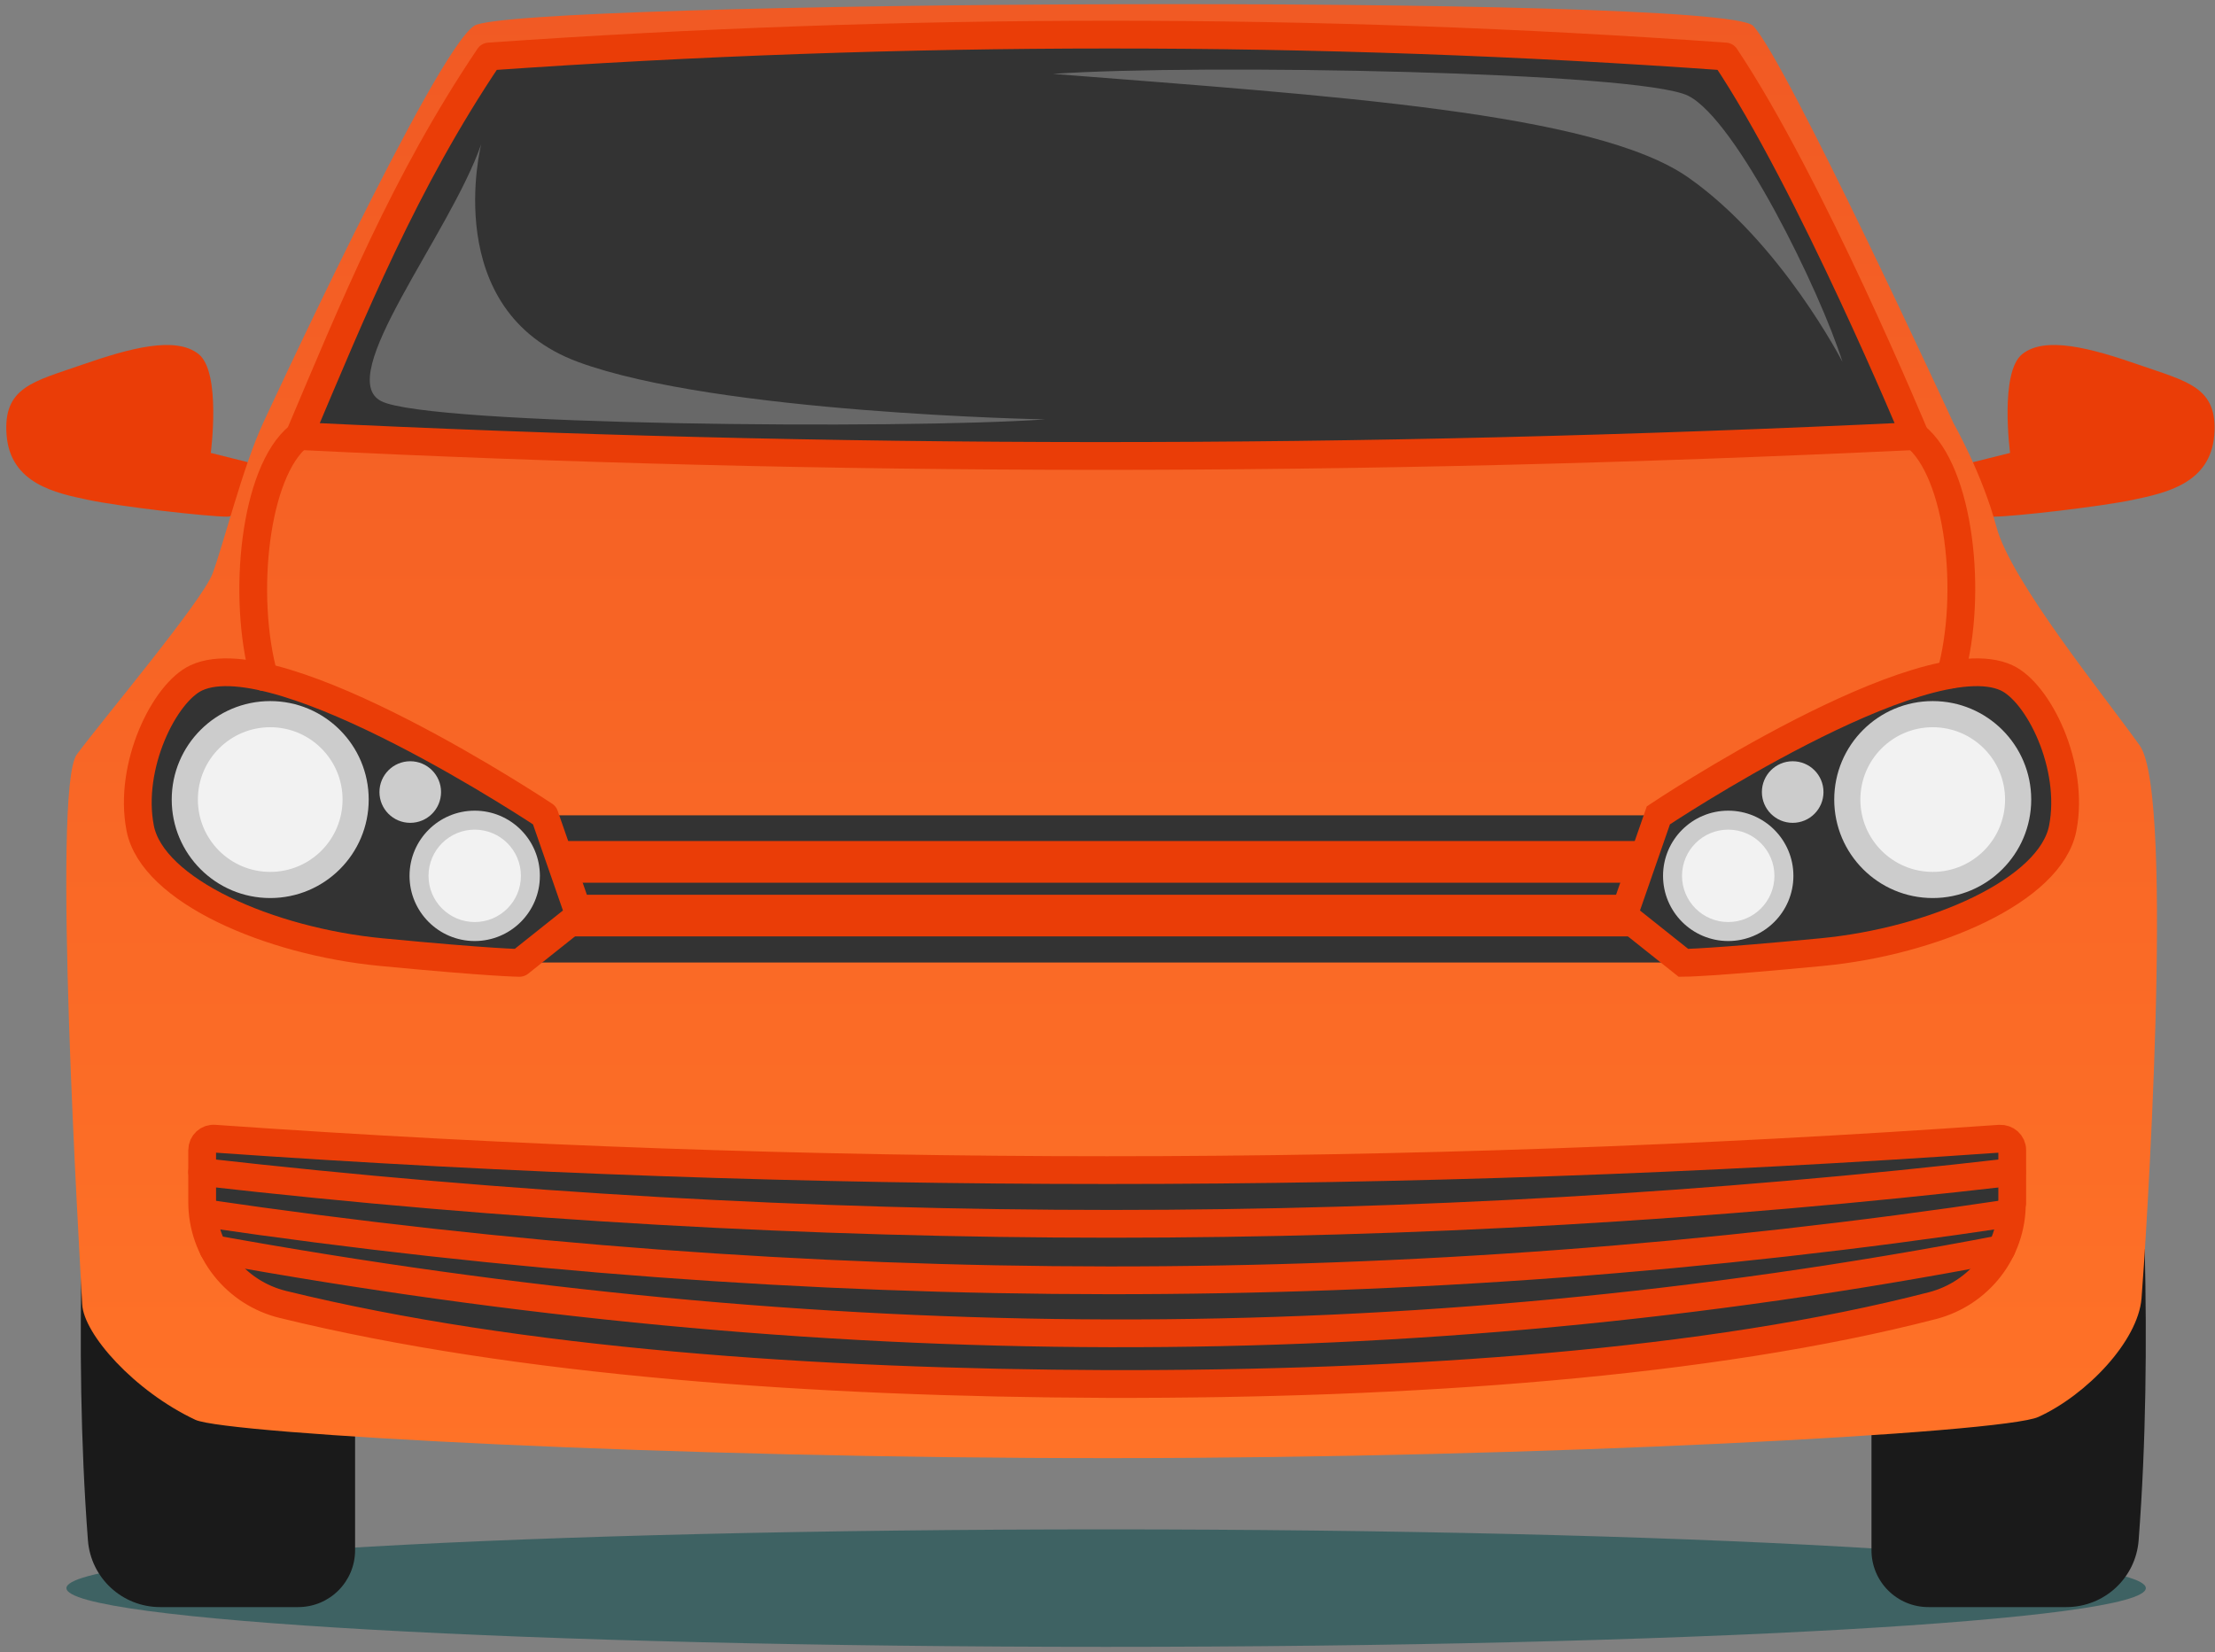 <svg width="319" height="238" viewBox="0 0 319 238" fill="none" xmlns="http://www.w3.org/2000/svg">
<rect x="0" y="0" width="319" height="238" fill="#808080" stroke="none"/>
<path opacity="0.64" d="M159.302 237.231C241.998 237.231 309.037 233.444 309.037 228.771C309.037 224.099 241.998 220.311 159.302 220.311C76.605 220.311 9.567 224.099 9.567 228.771C9.567 233.444 76.605 237.231 159.302 237.231Z" fill="#195154"/>
<path d="M284.124 66.585L289.488 65.244C289.488 65.244 287.941 53.637 291.242 51.006C294.543 48.376 301.094 50.129 308.057 52.554C315.02 54.978 319.456 55.752 318.889 62.716C318.321 69.68 311.822 71.022 307.18 72.002C302.538 72.982 290.004 74.426 287.116 74.426C284.176 74.426 284.124 66.585 284.124 66.585Z" fill="#EA3D07"/>
<path d="M35.718 66.585L30.353 65.244C30.353 65.244 31.901 53.637 28.6 51.006C25.299 48.376 18.748 50.129 11.785 52.554C4.821 54.978 0.386 55.752 0.953 62.716C1.52 69.68 8.019 71.022 12.662 72.002C17.304 72.982 29.837 74.426 32.726 74.426C35.718 74.426 35.718 66.585 35.718 66.585Z" fill="#EA3D07"/>
<path d="M297.586 231.505H277.728C273.189 231.505 269.527 227.843 269.527 223.303V179.919H308.882C309.192 193.383 309.089 207.621 308.005 221.859C307.593 227.327 303.054 231.505 297.586 231.505Z" fill="#1A1A1A"/>
<path d="M23.08 231.505H42.938C47.477 231.505 51.139 227.843 51.139 223.303V179.919H11.784C11.475 193.383 11.578 207.621 12.661 221.859C13.074 227.327 17.613 231.505 23.08 231.505Z" fill="#1A1A1A"/>
<path d="M37.884 60.962C37.884 60.962 62.642 7.313 68.316 3.702C73.99 0.091 247.812 -0.941 252.454 3.702C257.096 8.345 281.339 60.962 281.339 60.962C281.339 60.962 285.465 68.184 287.528 75.922C289.592 83.66 303.002 100.168 308.16 107.39C313.318 114.612 308.934 180.848 308.418 187.038C307.902 193.228 300.475 200.966 293.563 204.113C288.56 206.434 221.765 210.045 160.127 210.045C96.839 210.097 32.571 206.589 28.135 204.526C19.367 200.399 12.043 192.197 11.836 187.864C11.475 180.59 7.4 113.631 11.063 108.679C14.725 103.727 29.115 86.6 30.611 82.628C32.107 78.656 34.995 67.153 37.884 60.962Z" fill="url(#paint0_linear)"/>
<path d="M289.746 173.368C289.746 180.28 285.053 186.316 278.347 188.07C246.265 196.375 203.196 199.47 159.457 199.367C117.368 199.212 74.66 196.22 40.773 187.915C33.964 186.264 29.116 180.177 29.116 173.161V165.681C29.116 164.701 29.941 163.928 30.921 164.031C116.594 170.066 202.268 170.066 287.993 164.031C288.973 163.979 289.798 164.701 289.798 165.681V173.368H289.746Z" fill="#333333"/>
<path d="M242.5 117.449H74.402V138.651H242.5V117.449Z" fill="#333333"/>
<path d="M275.819 62.819C194.427 66.688 120.204 66.585 43.093 62.819C50.83 44.558 58.206 26.296 70.43 8.138C130.108 3.96 189.424 3.908 248.482 8.138C260.655 26.296 275.819 62.819 275.819 62.819Z" fill="#333333"/>
<path d="M243.132 13.798C236.162 10.312 172.555 9.189 151.643 10.641C191.724 13.798 229.731 16.177 243.132 25.561C256.533 34.944 265.351 52.136 265.351 52.136C262.156 41.971 250.103 17.283 243.132 13.798Z" fill="white" fill-opacity="0.26"/>
<path d="M54.926 57.8C61.897 61.285 129.619 61.866 150.53 60.413C150.53 60.413 103.285 59.542 83.244 52.136C63.204 44.73 69.303 20.768 69.303 20.768C64.753 33.838 47.956 54.314 54.926 57.8Z" fill="white" fill-opacity="0.26"/>
<path d="M80.025 124.155H237.032" stroke="#EA3D07" stroke-width="6" stroke-miterlimit="10" stroke-linecap="round" stroke-linejoin="round"/>
<path d="M80.024 131.893H237.032" stroke="#EA3D07" stroke-width="6" stroke-miterlimit="10" stroke-linecap="round" stroke-linejoin="round"/>
<path d="M238.837 117.449C238.837 117.449 276.903 92.068 288.972 97.64C293.563 99.755 298.824 110.33 297.07 119.306C295.317 128.282 278.502 135.607 262.357 137.154C246.213 138.702 242.448 138.702 242.448 138.702L233.834 131.841L238.837 117.449Z" fill="#333333"/>
<path opacity="0.75" d="M278.347 129.365C286.181 129.365 292.532 123.014 292.532 115.179C292.532 107.344 286.181 100.993 278.347 100.993C270.513 100.993 264.163 107.344 264.163 115.179C264.163 123.014 270.513 129.365 278.347 129.365Z" fill="white"/>
<path opacity="0.75" d="M278.347 125.599C284.101 125.599 288.766 120.934 288.766 115.179C288.766 109.424 284.101 104.759 278.347 104.759C272.593 104.759 267.928 109.424 267.928 115.179C267.928 120.934 272.593 125.599 278.347 125.599Z" fill="white"/>
<path opacity="0.75" d="M248.895 135.556C254.08 135.556 258.283 131.352 258.283 126.167C258.283 120.982 254.08 116.779 248.895 116.779C243.711 116.779 239.508 120.982 239.508 126.167C239.508 131.352 243.711 135.556 248.895 135.556Z" fill="white"/>
<path opacity="0.75" d="M248.895 132.821C252.57 132.821 255.549 129.842 255.549 126.167C255.549 122.492 252.57 119.512 248.895 119.512C245.221 119.512 242.242 122.492 242.242 126.167C242.242 129.842 245.221 132.821 248.895 132.821Z" fill="white"/>
<path opacity="0.75" d="M258.18 118.532C260.63 118.532 262.615 116.546 262.615 114.096C262.615 111.646 260.63 109.659 258.18 109.659C255.73 109.659 253.744 111.646 253.744 114.096C253.744 116.546 255.73 118.532 258.18 118.532Z" fill="white"/>
<path d="M78.425 117.449C78.425 117.449 40.36 92.068 28.29 97.64C23.7 99.755 18.438 110.33 20.192 119.306C21.946 128.282 38.761 135.607 54.905 137.154C71.049 138.702 74.815 138.702 74.815 138.702L83.428 131.841L78.425 117.449Z" fill="#333333"/>
<path opacity="0.75" d="M38.916 129.365C46.749 129.365 53.1 123.014 53.1 115.179C53.1 107.344 46.749 100.993 38.916 100.993C31.082 100.993 24.731 107.344 24.731 115.179C24.731 123.014 31.082 129.365 38.916 129.365Z" fill="white"/>
<path opacity="0.75" d="M38.916 125.599C44.67 125.599 49.335 120.934 49.335 115.179C49.335 109.424 44.67 104.759 38.916 104.759C33.161 104.759 28.497 109.424 28.497 115.179C28.497 120.934 33.161 125.599 38.916 125.599Z" fill="white"/>
<path opacity="0.75" d="M68.367 135.556C73.552 135.556 77.754 131.352 77.754 126.167C77.754 120.982 73.552 116.779 68.367 116.779C63.182 116.779 58.98 120.982 58.98 126.167C58.98 131.352 63.182 135.556 68.367 135.556Z" fill="white"/>
<path opacity="0.75" d="M68.368 132.821C72.042 132.821 75.021 129.842 75.021 126.167C75.021 122.492 72.042 119.512 68.368 119.512C64.693 119.512 61.714 122.492 61.714 126.167C61.714 129.842 64.693 132.821 68.368 132.821Z" fill="white"/>
<path opacity="0.75" d="M59.083 118.532C61.533 118.532 63.519 116.546 63.519 114.096C63.519 111.646 61.533 109.659 59.083 109.659C56.633 109.659 54.647 111.646 54.647 114.096C54.647 116.546 56.633 118.532 59.083 118.532Z" fill="white"/>
<path d="M275.82 62.82C282.215 67.927 284.175 85.569 280.926 97.176" stroke="#EA3D07" stroke-width="4" stroke-miterlimit="10" stroke-linecap="round" stroke-linejoin="round"/>
<path d="M43.042 62.82C36.646 67.927 34.789 85.93 38.039 97.537" stroke="#EA3D07" stroke-width="4" stroke-miterlimit="10" stroke-linecap="round" stroke-linejoin="round"/>
<path d="M238.837 117.449C238.837 117.449 276.903 92.068 288.972 97.64C293.563 99.755 298.824 110.33 297.07 119.306C295.317 128.282 278.502 135.607 262.357 137.154C246.213 138.702 242.448 138.702 242.448 138.702L233.834 131.841L238.837 117.449Z" stroke="#EA3D07" stroke-width="4" stroke-miterlimit="10"/>
<path d="M78.425 117.449C78.425 117.449 40.36 92.068 28.29 97.64C23.7 99.755 18.438 110.33 20.192 119.306C21.946 128.282 38.761 135.607 54.905 137.154C71.049 138.702 74.815 138.702 74.815 138.702L83.428 131.841L78.425 117.449Z" stroke="#EA3D07" stroke-width="4" stroke-miterlimit="10" stroke-linecap="round" stroke-linejoin="round"/>
<path d="M275.819 62.819C194.427 66.688 120.204 66.585 43.093 62.819C50.83 44.558 58.206 26.296 70.43 8.138C130.108 3.96 189.424 3.908 248.482 8.138C260.655 26.296 275.819 62.819 275.819 62.819Z" stroke="#EA3D07" stroke-width="4" stroke-miterlimit="10" stroke-linecap="round" stroke-linejoin="round"/>
<path d="M289.746 173.368C289.746 180.28 285.053 186.316 278.347 188.07C246.265 196.375 203.196 199.47 159.457 199.367C117.368 199.212 74.66 196.22 40.773 187.915C33.964 186.264 29.116 180.177 29.116 173.161V165.681C29.116 164.701 29.941 163.928 30.921 164.031C116.594 170.066 202.268 170.066 287.993 164.031C288.973 163.979 289.798 164.701 289.798 165.681V173.368H289.746Z" stroke="#EA3D07" stroke-width="4" stroke-miterlimit="10" stroke-linecap="round" stroke-linejoin="round"/>
<path d="M29.116 168.828C116.852 178.784 203.712 178.784 289.746 168.828" stroke="#EA3D07" stroke-width="4" stroke-miterlimit="10" stroke-linecap="round" stroke-linejoin="round"/>
<path d="M29.425 174.761C116.543 187.554 202.99 187.76 289.437 174.761" stroke="#EA3D07" stroke-width="4" stroke-miterlimit="10" stroke-linecap="round" stroke-linejoin="round"/>
<path d="M30.714 179.919C117.832 195.705 201.855 196.53 288.25 179.919" stroke="#EA3D07" stroke-width="4" stroke-miterlimit="10" stroke-linecap="round" stroke-linejoin="round"/>
<defs>
<linearGradient id="paint0_linear" x1="160.083" y1="210.057" x2="160.083" y2="0.607" gradientUnits="userSpaceOnUse">
<stop stop-color="#FF7227"/>
<stop offset="1" stop-color="#F15A24"/>
</linearGradient>
</defs>
</svg>
